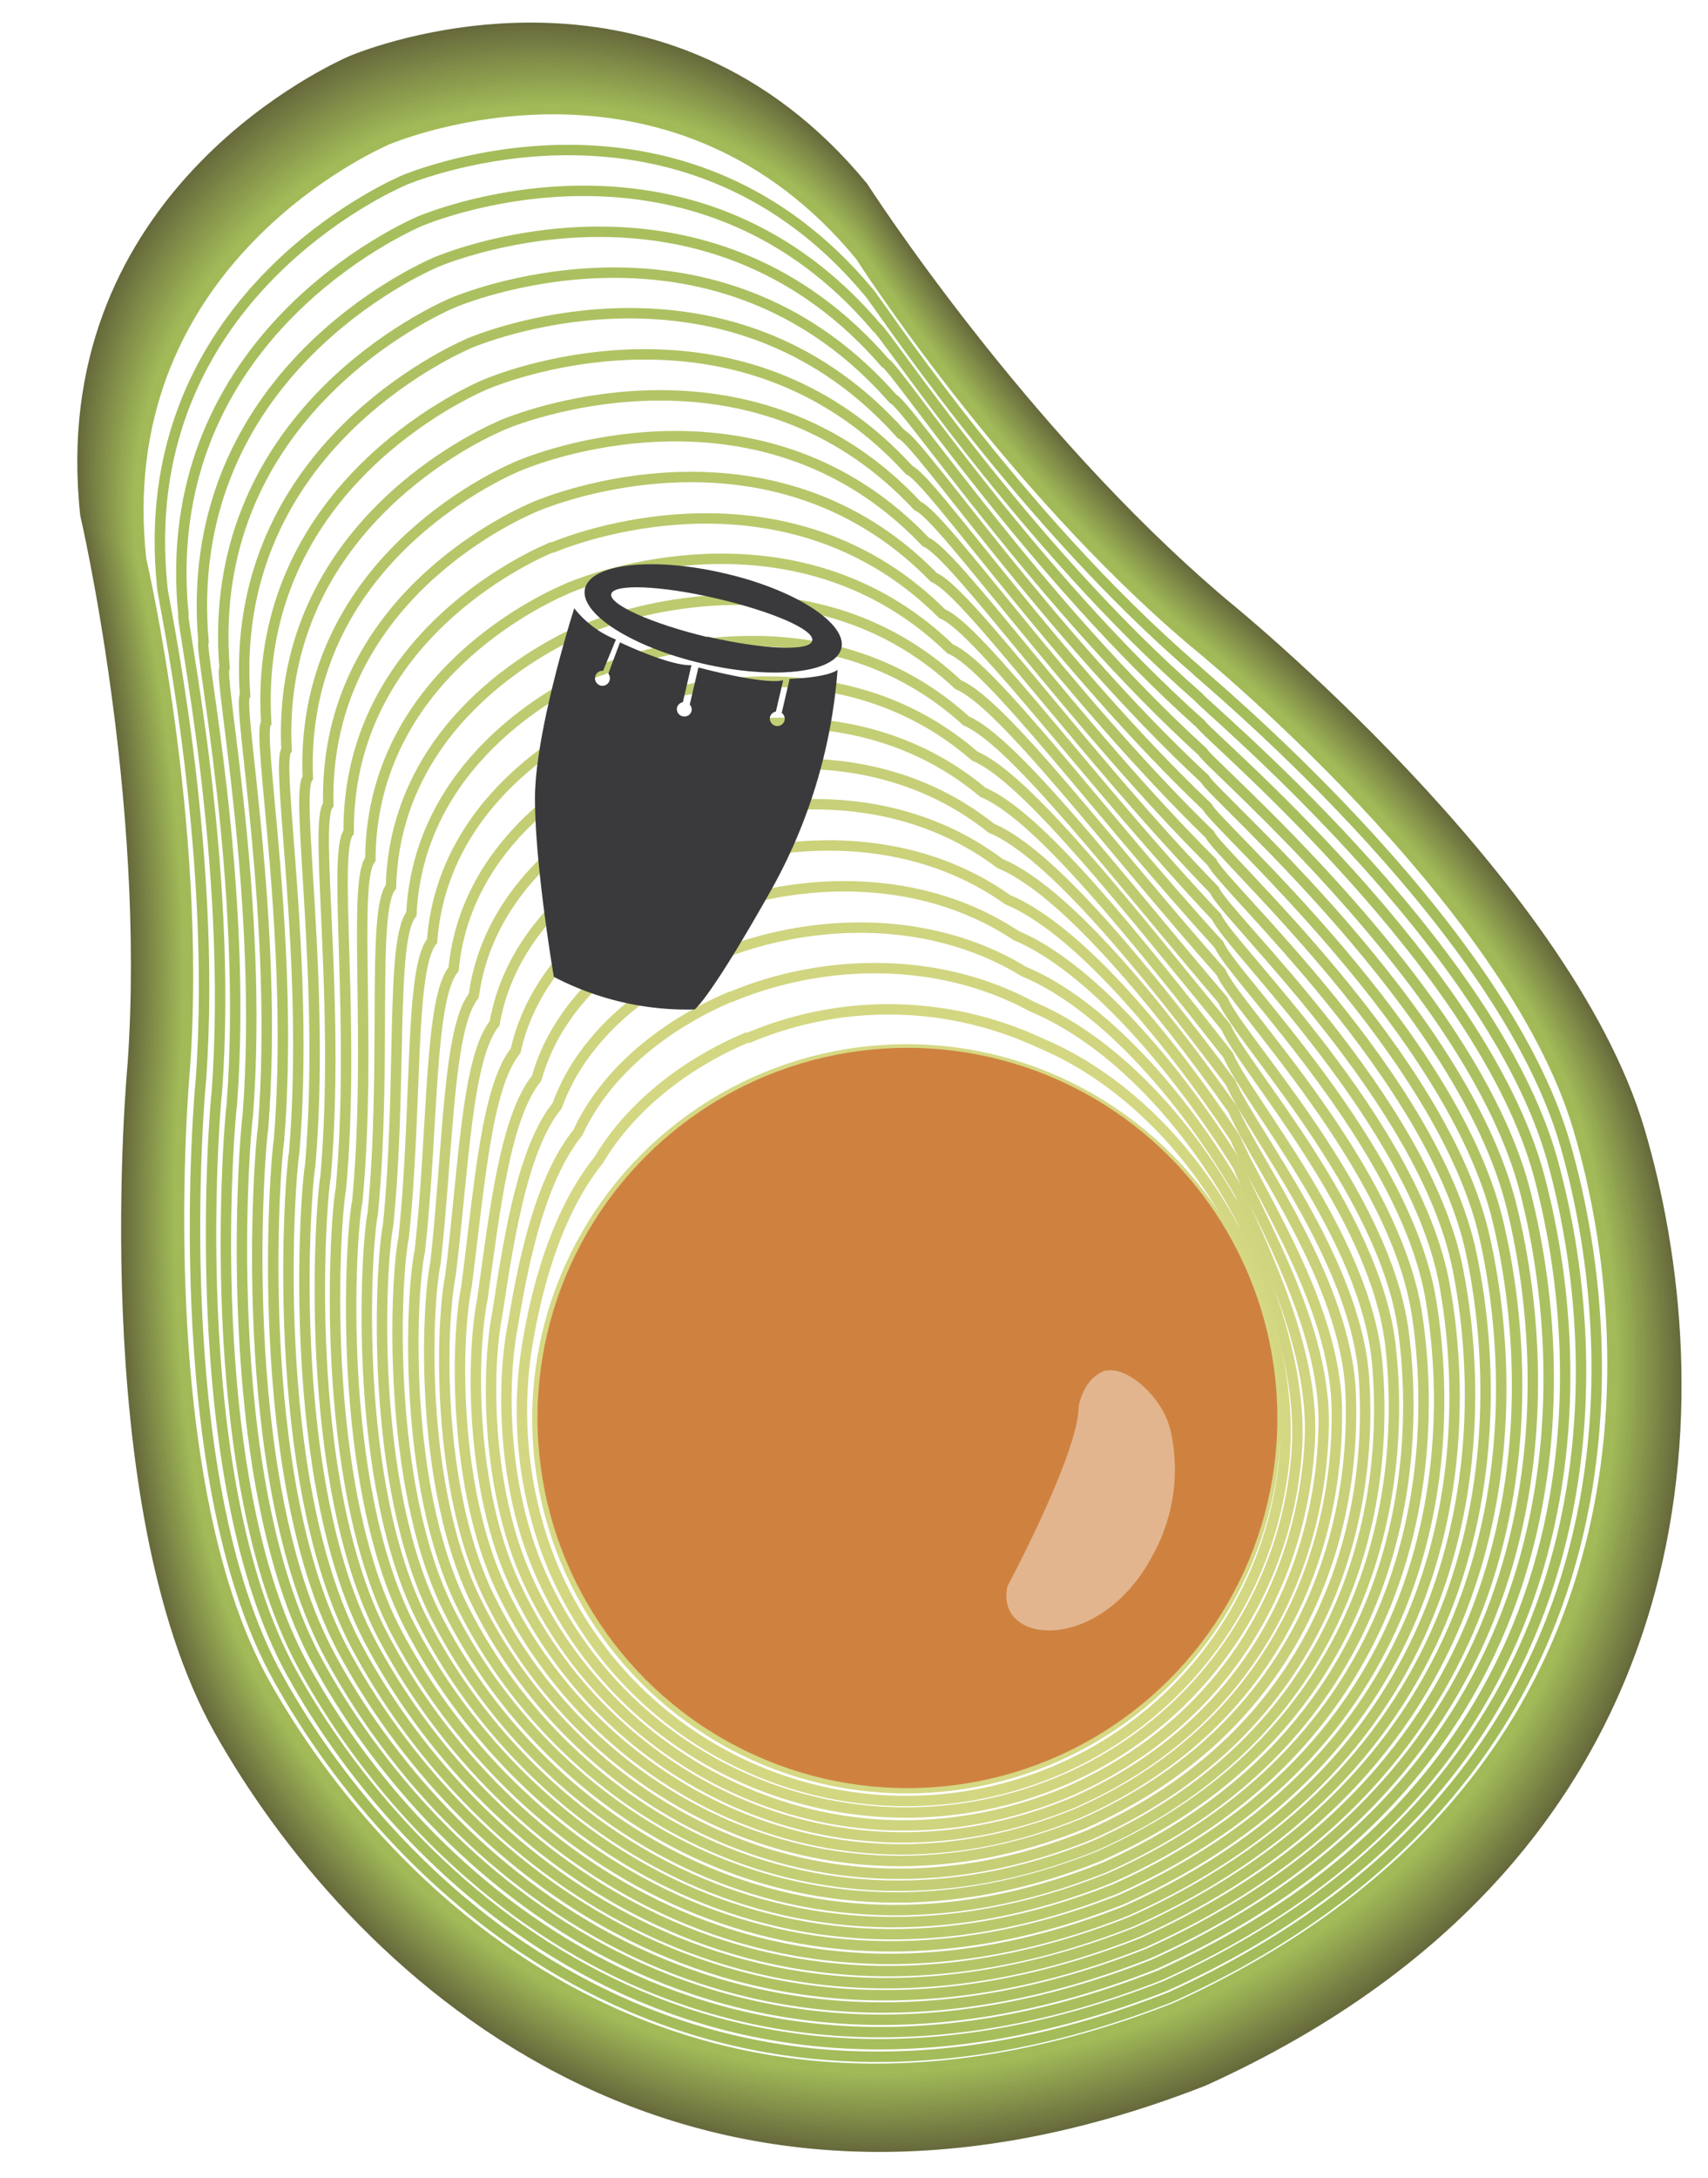 <svg id="Layer_1" data-name="Layer 1" xmlns="http://www.w3.org/2000/svg" viewBox="0 0 164 209"><defs><style>.cls-1,.cls-10,.cls-11,.cls-12,.cls-13,.cls-14,.cls-15,.cls-16,.cls-17,.cls-18,.cls-19,.cls-2,.cls-20,.cls-21,.cls-22,.cls-23,.cls-24,.cls-25,.cls-26,.cls-27,.cls-28,.cls-29,.cls-3,.cls-30,.cls-31,.cls-32,.cls-33,.cls-34,.cls-35,.cls-36,.cls-37,.cls-38,.cls-39,.cls-4,.cls-40,.cls-41,.cls-42,.cls-43,.cls-44,.cls-45,.cls-46,.cls-47,.cls-5,.cls-6,.cls-7,.cls-8,.cls-9{fill:none;stroke-miterlimit:10;}.cls-1{stroke:#676a3c;}.cls-2{stroke:#6a6e3d;}.cls-3{stroke:#6c713e;}.cls-4{stroke:#6f7540;}.cls-5{stroke:#717841;}.cls-6{stroke:#747c42;}.cls-7{stroke:#767f43;}.cls-8{stroke:#798345;}.cls-9{stroke:#7c8646;}.cls-10{stroke:#7e8a47;}.cls-11{stroke:#818d48;}.cls-12{stroke:#839149;}.cls-13{stroke:#86944b;}.cls-14{stroke:#88984c;}.cls-15{stroke:#8b9b4d;}.cls-16{stroke:#8d9f4e;}.cls-17{stroke:#90a24f;}.cls-18{stroke:#93a651;}.cls-19{stroke:#95a952;}.cls-20{stroke:#98ad53;}.cls-21{stroke:#9ab054;}.cls-22{stroke:#9db456;}.cls-23{stroke:#9fb757;}.cls-24{stroke:#a2bb58;}.cls-25{stroke:#a4bc5a;}.cls-26{stroke:#a7be5c;}.cls-27{stroke:#a9bf5e;}.cls-28{stroke:#abc060;}.cls-29{stroke:#adc162;}.cls-30{stroke:#b0c363;}.cls-31{stroke:#b2c465;}.cls-32{stroke:#b4c567;}.cls-33{stroke:#b6c669;}.cls-34{stroke:#b9c86b;}.cls-35{stroke:#bbc96d;}.cls-36{stroke:#bdca6f;}.cls-37{stroke:#bfcb71;}.cls-38{stroke:#c2cd73;}.cls-39{stroke:#c4ce75;}.cls-40{stroke:#c6cf77;}.cls-41{stroke:#c8d079;}.cls-42{stroke:#cbd27a;}.cls-43{stroke:#cdd37c;}.cls-44{stroke:#cfd47e;}.cls-45{stroke:#d1d580;}.cls-46{stroke:#d4d782;}.cls-47{stroke:#d6d884;}.cls-48{fill:#cf8240;}.cls-49{fill:#e2b58e;}.cls-50{fill:#3a3a3c;}</style></defs><g id="avocado_drum2"><g id="meat"><path class="cls-1" d="M117.47,57.93c-19.54-16.51-34.61-40-34.61-40C63.9-5.1,37.35,4.4,34,5.74l-.18.07-.18.08C30.29,7.38,5,19.78,8.2,49.39c0,0,6.35,27.22,4.55,52.74,0,0-4,42.05,8.31,63.92s43.56,53.59,94.52,33.62h0c49.86-22.59,48.95-67.14,41.85-91.18S117.47,57.93,117.47,57.93Z"/><path class="cls-2" d="M117.35,58.09C97.87,41.63,82.84,18.17,82.84,18.17,64-4.73,37.48,4.74,34.11,6.07l-.18.07-.17.08C30.45,7.71,5.2,20.06,8.43,49.58c0,0,6.33,27.13,4.54,52.57,0,0-4,41.91,8.28,63.71s43.42,53.41,94.22,33.51l0,0c49.7-22.51,48.79-66.92,41.71-90.88S117.35,58.09,117.35,58.09Z"/><path class="cls-3" d="M117.22,58.25C97.81,41.85,82.83,18.46,82.83,18.46,64-4.37,37.62,5.07,34.26,6.4l-.18.07-.17.08C30.61,8,5.45,20.34,8.67,49.76c0,0,6.3,27.05,4.51,52.4,0,0-3.93,41.78,8.26,63.5s43.28,53.24,93.91,33.4h0c49.53-22.44,48.63-66.7,41.58-90.59S117.22,58.25,117.22,58.25Z"/><path class="cls-4" d="M117.1,58.41C97.75,42.06,82.82,18.75,82.82,18.75,64.05-4,37.76,5.4,34.41,6.73l-.18.07-.17.08C30.77,8.35,5.69,20.63,8.9,50c0,0,6.28,27,4.5,52.23,0,0-3.92,41.64,8.23,63.29s43.13,53.06,93.6,33.29l0,0c49.37-22.36,48.47-66.48,41.44-90.28S117.1,58.41,117.1,58.41Z"/><path class="cls-5" d="M117,58.57C97.69,42.27,82.81,19,82.81,19,64.1-3.64,37.9,5.74,34.56,7.06l-.18.07-.18.08C30.93,8.68,5.93,20.91,9.13,50.14c0,0,6.27,26.86,4.49,52.05,0,0-3.91,41.5,8.2,63.08s43,52.89,93.29,33.19l0,0c49.2-22.29,48.31-66.26,41.3-90S117,58.57,117,58.57Z"/><path class="cls-6" d="M116.85,58.73c-19.22-16.25-34-39.4-34-39.4C64.15-3.27,38,6.07,34.71,7.39l-.18.07-.18.08C31.09,9,6.18,21.19,9.36,50.32c0,0,6.25,26.78,4.48,51.88,0,0-3.9,41.37,8.17,62.88s42.85,52.71,93,33.07h0c49-22.22,48.15-66,41.16-89.69S116.85,58.73,116.85,58.73Z"/><path class="cls-7" d="M116.72,58.89C97.57,42.7,82.79,19.62,82.79,19.62,64.2-2.91,38.17,6.41,34.86,7.72l-.18.07-.18.07C31.25,9.33,6.42,21.48,9.6,50.51c0,0,6.22,26.69,4.45,51.71,0,0-3.88,41.23,8.15,62.66s42.71,52.54,92.67,33l0,0c48.88-22.14,48-65.82,41-89.39S116.72,58.89,116.72,58.89Z"/><path class="cls-8" d="M116.6,59.05C97.51,42.91,82.77,19.91,82.77,19.91,64.25-2.54,38.31,6.74,35,8.05l-.17.07-.18.07C31.41,9.65,6.66,21.76,9.83,50.7c0,0,6.2,26.6,4.44,51.53,0,0-3.87,41.09,8.12,62.46S65,217.05,114.75,197.54h0c48.72-22.07,47.83-65.6,40.89-89.1S116.6,59.05,116.6,59.05Z"/><path class="cls-9" d="M116.47,59.2c-19-16.08-33.71-39-33.71-39C64.3-2.18,38.44,7.07,35.15,8.37L35,8.45l-.18.07C31.57,10,6.91,22,10.06,50.88c0,0,6.18,26.52,4.43,51.37,0,0-3.86,40.95,8.09,62.24S65,216.68,114.64,197.24l0,0c48.55-22,47.67-65.38,40.76-88.79S116.47,59.2,116.47,59.2Z"/><path class="cls-10" d="M116.35,59.36c-19-16-33.6-38.87-33.6-38.87C64.35-1.82,38.58,7.41,35.3,8.7l-.18.07L35,8.85C31.73,10.3,7.15,22.33,10.29,51.07c0,0,6.16,26.42,4.42,51.19,0,0-3.85,40.82,8.06,62s42.28,52,91.75,32.63h0c48.39-21.92,47.51-65.16,40.62-88.5S116.35,59.36,116.35,59.36Z"/><path class="cls-11" d="M116.23,59.52c-18.91-16-33.49-38.74-33.49-38.74C64.4-1.45,38.72,7.74,35.45,9l-.18.07-.17.08C31.89,10.62,7.39,22.61,10.53,51.26c0,0,6.14,26.33,4.39,51,0,0-3.83,40.67,8,61.82s42.14,51.84,91.44,32.53l0,0c48.23-21.84,47.35-64.94,40.49-88.2S116.23,59.52,116.23,59.52Z"/><path class="cls-12" d="M116.1,59.68C97.26,43.76,82.73,21.07,82.73,21.07,64.45-1.09,38.86,8.07,35.6,9.36l-.18.07-.17.08C32.05,11,7.63,22.89,10.76,51.44c0,0,6.12,26.25,4.38,50.85,0,0-3.82,40.54,8,61.62s42,51.66,91.13,32.41h0c48.07-21.78,47.2-64.72,40.35-87.9S116.1,59.68,116.1,59.68Z"/><path class="cls-13" d="M116,59.84C97.2,44,82.72,21.36,82.72,21.36,64.5-.72,39,8.41,35.74,9.69l-.17.07-.17.08C32.21,11.27,7.88,23.18,11,51.63c0,0,6.1,26.16,4.37,50.68,0,0-3.81,40.4,8,61.41S65.2,215.2,114.16,196h0c47.9-21.71,47-64.51,40.2-87.61S116,59.84,116,59.84Z"/><path class="cls-14" d="M115.85,60C97.14,44.19,82.7,21.65,82.7,21.65,64.55-.36,39.13,8.74,35.89,10l-.17.07-.17.08C32.37,11.59,8.12,23.46,11.22,51.82c0,0,6.08,26.06,4.36,50.5,0,0-3.8,40.26,8,61.2s41.71,51.31,90.51,32.2l0,0c47.74-21.63,46.87-64.28,40.07-87.31S115.85,60,115.85,60Z"/><path class="cls-15" d="M115.73,60.16c-18.65-15.76-33-38.22-33-38.22C64.6,0,39.27,9.08,36,10.35l-.17.07-.17.08C32.53,11.92,8.36,23.74,11.46,52c0,0,6.05,26,4.33,50.33,0,0-3.78,40.13,7.94,61s41.56,51.13,90.19,32.08h0c47.58-21.56,46.71-64.07,39.93-87S115.73,60.16,115.73,60.16Z"/><path class="cls-16" d="M115.6,60.32C97,44.61,82.68,22.23,82.68,22.23,64.65.37,39.4,9.41,36.19,10.68l-.17.07-.17.07C32.69,12.24,8.61,24,11.69,52.19c0,0,6,25.89,4.32,50.16,0,0-3.77,40,7.91,60.78s41.42,51,89.89,32l0,0c47.41-21.48,46.55-63.84,39.8-86.71S115.6,60.32,115.6,60.32Z"/><path class="cls-17" d="M115.48,60.48c-18.52-15.65-32.81-38-32.81-38C64.7.74,39.54,9.74,36.34,11l-.17.07-.17.07C32.85,12.57,8.85,24.31,11.92,52.38c0,0,6,25.8,4.31,50,0,0-3.76,39.86,7.88,60.58s41.28,50.78,89.58,31.86h0c47.25-21.41,46.39-63.63,39.66-86.41S115.48,60.48,115.48,60.48Z"/><path class="cls-18" d="M115.35,60.63C96.9,45,82.66,22.81,82.66,22.81,64.75,1.1,39.68,10.08,36.49,11.34l-.18.07-.16.07C33,12.89,9.09,24.6,12.15,52.56c0,0,6,25.72,4.3,49.82,0,0-3.75,39.71,7.85,60.36s41.14,50.61,89.27,31.76l0,0c47.09-21.33,46.23-63.4,39.53-86.11S115.35,60.63,115.35,60.63Z"/><path class="cls-19" d="M115.23,60.79C96.84,45.25,82.65,23.1,82.65,23.1,64.8,1.47,39.82,10.41,36.63,11.67l-.17.07-.16.07c-3.12,1.4-27,13.07-23.92,40.94,0,0,6,25.62,4.28,49.64,0,0-3.73,39.58,7.83,60.16s41,50.43,89,31.64h0c46.93-21.26,46.08-63.19,39.39-85.82S115.23,60.79,115.23,60.79Z"/><path class="cls-20" d="M115.1,61C96.78,45.46,82.64,23.39,82.64,23.39,64.85,1.83,40,10.74,36.78,12l-.17.07-.17.07c-3.1,1.4-26.86,13-23.82,40.8,0,0,6,25.53,4.26,49.47,0,0-3.72,39.44,7.8,59.94s40.85,50.26,88.65,31.54l0,0c46.76-21.18,45.91-63,39.25-85.51S115.1,61,115.1,61Z"/><path class="cls-21" d="M115,61.11C96.72,45.68,82.62,23.68,82.62,23.68,64.9,2.2,40.09,11.08,36.93,12.33l-.17.06-.17.08c-3.09,1.39-26.77,13-23.74,40.65,0,0,5.93,25.45,4.25,49.3,0,0-3.71,39.3,7.77,59.74s40.71,50.09,88.34,31.42h0c46.6-21.11,45.75-62.75,39.11-85.22S115,61.11,115,61.11Z"/><path class="cls-22" d="M114.85,61.27C96.65,45.89,82.61,24,82.61,24,65,2.56,40.23,11.41,37.08,12.66l-.17.06-.17.08c-3.08,1.39-26.68,12.93-23.66,40.51,0,0,5.91,25.36,4.24,49.12,0,0-3.7,39.17,7.74,59.53s40.57,49.92,88,31.32h0c46.43-21,45.59-62.53,39-84.93S114.85,61.27,114.85,61.27Z"/><path class="cls-23" d="M114.73,61.43C96.59,46.1,82.6,24.26,82.6,24.26,65,2.93,40.36,11.75,37.23,13l-.17.06-.17.08C33.82,14.51,10.31,26,13.31,53.5c0,0,5.9,25.26,4.22,49,0,0-3.67,39,7.72,59.32S65.68,211.51,113,193l0,0c46.27-21,45.43-62.31,38.84-84.62S114.73,61.43,114.73,61.43Z"/><path class="cls-24" d="M114.6,61.59c-18.07-15.28-32-37.05-32-37.05C65.06,3.29,40.5,12.08,37.37,13.32l-.16.06-.17.08C34,14.83,10.55,26.3,13.55,53.68c0,0,5.87,25.18,4.2,48.78,0,0-3.66,38.89,7.69,59.12s40.28,49.56,87.42,31.09h0c46.11-20.89,45.27-62.09,38.71-84.33S114.6,61.59,114.6,61.59Z"/><path class="cls-25" d="M38.62,17.37l.16-.07.16-.07C42.33,15.89,66.24,7.49,83.38,28c.36.15,14,21.26,31.45,36.26.12.29,29.29,24,35.47,45.59,6.24,21.75,6.67,61.61-37.93,81.8h0c-45.86,18-74.45-10.44-85.63-30.56-11-19.64-7.5-57.15-7.45-57.44,1.64-22.82-3.86-47.13-3.71-47.33C12.83,29.91,35.44,18.79,38.62,17.37Z"/><path class="cls-26" d="M40.19,21.28l.16-.07.16-.06c3.65-1.46,26.91-9.46,43.65,10.25.72.3,14.06,20.75,30.89,35.47.24.58,28.16,23.54,34,44.44,5.9,21.26,5.92,59.78-37.17,79.27l0,0c-44.6,17.52-72.78-10-83.85-30-10.57-19.08-7.32-55.18-7.21-55.77,1.62-22-3.52-45.48-3.21-45.87C15.11,33.53,36.91,22.75,40.19,21.28Z"/><path class="cls-27" d="M41.77,25.2l.15-.07.16-.06C46,23.5,68.61,15.9,85,34.83c1.08.45,14.11,20.24,30.32,34.68.37.87,27,23.06,32.45,43.29,5.57,20.78,5.18,58-36.4,76.75h0C68,206.61,40.15,180,29.21,160.06,19,141.55,22.08,106.83,22.26,106c1.59-21.26-3.19-43.84-2.72-44.43C17.39,37.14,38.37,26.7,41.77,25.2Z"/><path class="cls-28" d="M43.34,29.11l.16-.06.15-.07c4.16-1.67,26.14-8.88,42.09,9.28,1.43.6,14.17,19.73,29.75,33.9.49,1.15,25.9,22.57,30.94,42.13,5.23,20.29,4.44,56.13-35.64,74.22h0c-42.07,16.58-69.49-9.19-80.29-29-9.78-17.93-6.95-51.26-6.71-52.43,1.57-20.47-2.86-42.19-2.23-43C19.68,40.76,39.84,30.66,43.34,29.11Z"/><path class="cls-29" d="M44.92,33l.15-.07.15-.06c4.42-1.78,25.75-8.6,41.3,8.79,1.8.75,14.23,19.22,29.19,33.11.61,1.44,24.76,22.09,29.43,41,4.9,19.81,3.69,54.3-34.87,71.69h0C69.43,203.59,42.39,178.72,31.73,159c-9.4-17.35-6.76-49.29-6.47-50.75,1.54-19.69-2.52-40.55-1.73-41.52C22,44.38,41.3,34.62,44.92,33Z"/><path class="cls-30" d="M46.49,36.94l.15-.06.15-.06c4.67-1.9,25.37-8.32,40.52,8.3,2.16.9,14.29,18.71,28.62,32.32.74,1.73,23.62,21.62,27.92,39.84,4.56,19.32,3,52.46-34.11,69.15l0,0c-39.54,15.63-66.2-8.34-76.72-27.91-9-16.78-6.58-47.33-6.23-49.09,1.52-18.91-2.18-38.9-1.23-40.07C24.24,48,42.77,38.58,46.49,36.94Z"/><path class="cls-31" d="M48.07,40.86l.14-.07.15-.06c4.93-2,25-8,39.74,7.82,2.51,1.05,14.34,18.2,28.06,31.53.85,2,22.47,21.14,26.4,38.69,4.21,18.84,2.2,50.63-33.34,66.63h0C70.92,200.57,44.62,177.5,34.25,158c-8.63-16.2-6.4-45.37-6-47.41,1.5-18.13-1.84-37.26-.74-38.62C26.52,51.61,44.24,42.53,48.07,40.86Z"/><path class="cls-32" d="M49.64,44.77l.14-.06.15-.06C55.12,42.54,74.52,36.9,88.88,52c2.88,1.2,14.4,17.69,27.5,30.75,1,2.31,21.33,20.66,24.89,37.53,3.87,18.37,1.46,48.8-32.57,64.1h0c-37,14.69-62.93-7.48-73.16-26.85-8.26-15.62-6.21-43.4-5.75-45.74,1.47-17.34-1.5-35.6-.24-37.16C28.8,55.22,45.7,46.49,49.64,44.77Z"/><path class="cls-33" d="M51.22,48.69l.14-.06.14-.06C57,46.34,75.71,41.1,89.67,55.41c3.24,1.35,14.46,17.17,26.93,30,1.1,2.6,20.18,20.19,23.38,36.38,3.53,17.89.72,47-31.81,61.57l0,0C72.4,197.55,46.85,176.28,36.77,157c-7.88-15.05-6-41.44-5.51-44.07,1.45-16.56-1.16-34,.26-35.71C31.08,58.84,47.17,50.45,51.22,48.69Z"/><path class="cls-34" d="M52.79,52.6l.14-.06.13,0c5.71-2.34,23.83-7.18,37.4,6.35C94.05,60.34,105,75.5,116.82,88c1.22,2.89,19,19.72,21.87,35.23,3.18,17.42,0,45.15-31,59.05h0C73.14,196,48,175.67,38,156.51c-7.5-14.46-5.85-39.48-5.27-42.4,1.43-15.78-.82-32.31.75-34.26C33.36,62.46,48.63,54.4,52.79,52.6Z"/><path class="cls-35" d="M54.37,56.52l.13-.06.13-.06c6-2.44,23.44-6.89,36.61,5.87,4,1.65,14.58,16.15,25.8,28.38,1.34,3.18,17.88,19.26,20.35,34.08,2.84,17-.76,43.32-30.27,56.52h0c-33.22,13.27-58-6.2-67.81-25.25-7.13-13.88-5.67-37.52-5-40.73,1.41-15-.48-30.67,1.25-32.81C35.65,66.07,50.1,58.36,54.37,56.52Z"/><path class="cls-36" d="M55.94,60.43l.13-.06.13,0C62.43,57.77,79.26,53.71,92,65.7c4.32,1.8,14.63,15.64,25.24,27.6,1.46,3.46,16.71,18.78,18.83,32.92,2.48,16.48-1.51,41.49-29.5,54h0c-31.95,12.8-56.39-5.76-66-24.72-6.75-13.3-5.47-35.55-4.78-39.06,1.38-14.21-.14-29,1.75-31.35C37.93,69.69,51.56,62.32,55.94,60.43Z"/><path class="cls-37" d="M57.52,64.34l.12,0,.13-.05c6.49-2.67,22.67-6.33,35,4.89,4.67,2,14.68,15.13,24.67,26.81,1.58,3.75,15.54,18.32,17.32,31.77,2.12,16-2.25,39.66-28.74,51.46l0,0C75.36,191.51,51.28,173.85,41.8,155c-6.39-12.71-5.29-33.59-4.54-37.38,1.36-13.44.2-27.38,2.24-29.91C40.21,73.3,53,66.28,57.52,64.34Z"/><path class="cls-38" d="M59.09,68.26l.13-.05.12-.06c6.74-2.77,22.28-6,34.26,4.41,5,2.1,14.75,14.62,24.11,26,1.71,4,14.37,17.86,15.81,30.62,1.75,15.54-3,37.84-28,48.94h0c-29.42,11.85-53.14-4.9-62.47-23.66-6-12.13-5.11-31.63-4.29-35.72,1.33-12.65.53-25.72,2.73-28.45C42.49,76.92,54.49,70.23,59.09,68.26Z"/><path class="cls-39" d="M60.67,72.17l.12,0,.12-.05c7-2.88,21.9-5.76,33.48,3.92,5.4,2.25,14.8,14.11,23.54,25.23,1.83,4.34,13.19,17.4,14.3,29.47,1.38,15.08-3.74,36-27.2,46.41h0C76.85,188.49,53.48,172.65,44.32,154c-5.66-11.53-4.92-29.66-4-34,1.3-11.87.87-24.08,3.23-27C44.77,80.54,56,74.19,60.67,72.17Z"/><path class="cls-40" d="M62.24,76.09l.12,0,.12-.05c7.26-3,21.51-5.48,32.7,3.43,5.75,2.4,14.85,13.6,23,24.45,1.95,4.62,12,16.93,12.79,28.31,1,14.61-4.48,34.18-26.44,43.88h0c-26.89,10.91-49.9-4-58.9-22.6-5.3-10.94-4.74-27.69-3.81-32.36C43.05,110,43,98.67,45.49,95.55,47.05,84.15,57.43,78.15,62.24,76.09Z"/><path class="cls-41" d="M63.82,80l.11,0,.12,0C71.56,76.8,85.17,74.72,96,82.85c6.12,2.55,14.92,13.09,22.41,23.66,2.08,4.91,10.82,16.47,11.28,27.16C130.26,147.82,124.43,166,104,175h0C78.33,185.47,55.66,171.45,46.84,153c-4.94-10.36-4.56-25.74-3.57-30.7,1.26-10.31,1.55-20.79,4.22-24.1C49.33,87.77,58.89,82.1,63.82,80Z"/><path class="cls-42" d="M65.39,83.92l.11,0,.12-.05c7.77-3.21,20.74-4.9,31.13,2.46,6.48,2.7,15,12.58,21.85,22.87,2.19,5.2,9.61,16,9.76,26,.2,13.68-6,30.52-24.91,38.82h0c-24.36,10-46.68-3.14-55.33-21.54-4.59-9.76-4.38-23.77-3.33-29,1.24-9.53,1.89-19.15,4.72-22.65C51.61,91.38,60.36,86.06,65.39,83.92Z"/><path class="cls-43" d="M67,87.83l.11,0,.11-.05c8-3.32,20.35-4.62,30.35,2,6.83,2.85,15,12.06,21.28,22.08,2.31,5.49,8.4,15.55,8.25,24.87-.22,13.22-6.71,28.69-24.14,36.29h0c-23.1,9.49-45.09-2.69-53.55-21-4.24-9.17-4.19-21.81-3.09-27.36,1.21-8.74,2.23-17.5,5.21-21.2C53.9,95,61.82,90,67,87.83Z"/><path class="cls-44" d="M68.54,91.75l.11,0,.1,0c8.3-3.44,20-4.34,29.57,1.48,7.2,3,15.09,11.55,20.72,21.3,2.44,5.77,7.17,15.08,6.73,23.71-.64,12.75-7.45,26.86-23.37,33.76h0c-21.82,9-43.49-2.23-51.77-20.47-3.88-8.57-4-19.85-2.84-25.68,1.19-8,2.57-15.86,5.71-19.75C56.18,98.62,63.29,94,68.54,91.75Z"/><path class="cls-45" d="M70.12,95.66l.1,0,.1-.05c8.55-3.54,19.59-4,28.79,1,7.56,3.15,15.14,11,20.15,20.51,2.56,6.06,5.94,14.62,5.22,22.56a37.15,37.15,0,0,1-22.6,31.24h0a38.32,38.32,0,0,1-50-19.95c-3.54-8-3.82-17.88-2.6-24,1.17-7.18,2.91-14.2,6.21-18.29C58.46,102.23,64.75,97.93,70.12,95.66Z"/><path class="cls-46" d="M71.69,99.58l.1,0,.1,0a34.48,34.48,0,0,1,28,.51c7.91,3.3,15.2,10.53,19.58,19.72,2.68,6.36,4.69,14.14,3.71,21.41a36.21,36.21,0,0,1-21.83,28.71h0a36.89,36.89,0,0,1-48.21-19.41,39.36,39.36,0,0,1-2.36-22.34c1.14-6.4,3.25-12.56,6.7-16.85C60.74,105.85,66.22,101.89,71.69,99.58Z"/><circle class="cls-47" cx="87.05" cy="136.15" r="35.45"/></g><circle id="pit" class="cls-48" cx="87.13" cy="136.07" r="35.52"/><path id="highlight" class="cls-49" d="M110.82,134.15c-1.44-1.83-3.3-2.85-4.56-2.63h0l-.06,0a1.4,1.4,0,0,0-.48.18c-1.75.86-2.15,3.25-2.15,3.25,0,4.52-6.84,17.27-6.84,17.27-1.22,5.7,8.9,6.49,13.9-2.88a17,17,0,0,0,1.78-12h0A8,8,0,0,0,110.82,134.15Z"/><g id="drum2"><path class="cls-50" d="M69.48,55c-6.79-1.58-12.76-.91-13.31,1.48s4.5,5.62,11.3,7.2,12.76.91,13.32-1.48S76.28,56.54,69.48,55Zm-1.57,6.13C62.58,59.85,58.45,58,58.69,57s4.74-.82,10.07.42,9.46,3,9.23,4.06S73.25,62.32,67.91,61.09Z"/><path class="cls-50" d="M80.42,64.28c-1.09.78-4.6.86-4.6.86l-.76,3.27a.71.71,0,0,1,.27.74.72.72,0,0,1-1.4-.33.73.73,0,0,1,.57-.54l.7-3c-1.88.45-8.14-1.23-8.14-1.23l-.83,3.56a.73.73,0,0,1,.17.64.72.72,0,0,1-1.4-.32.73.73,0,0,1,.57-.55l.82-3.55c-2.08.1-6.86-2.19-6.86-2.19l-1.12,3a.7.7,0,0,1,.13.61.71.71,0,0,1-.86.54.73.73,0,0,1-.53-.87.72.72,0,0,1,.76-.55l1.23-3a9.6,9.6,0,0,1-4-3s-3.74,11.66-3.77,18.14,1.81,17.23,1.81,17.23a27.68,27.68,0,0,0,13.51,3.13s1.38-.85,7.4-11.54A51,51,0,0,0,80.42,64.28Z"/></g></g></svg>